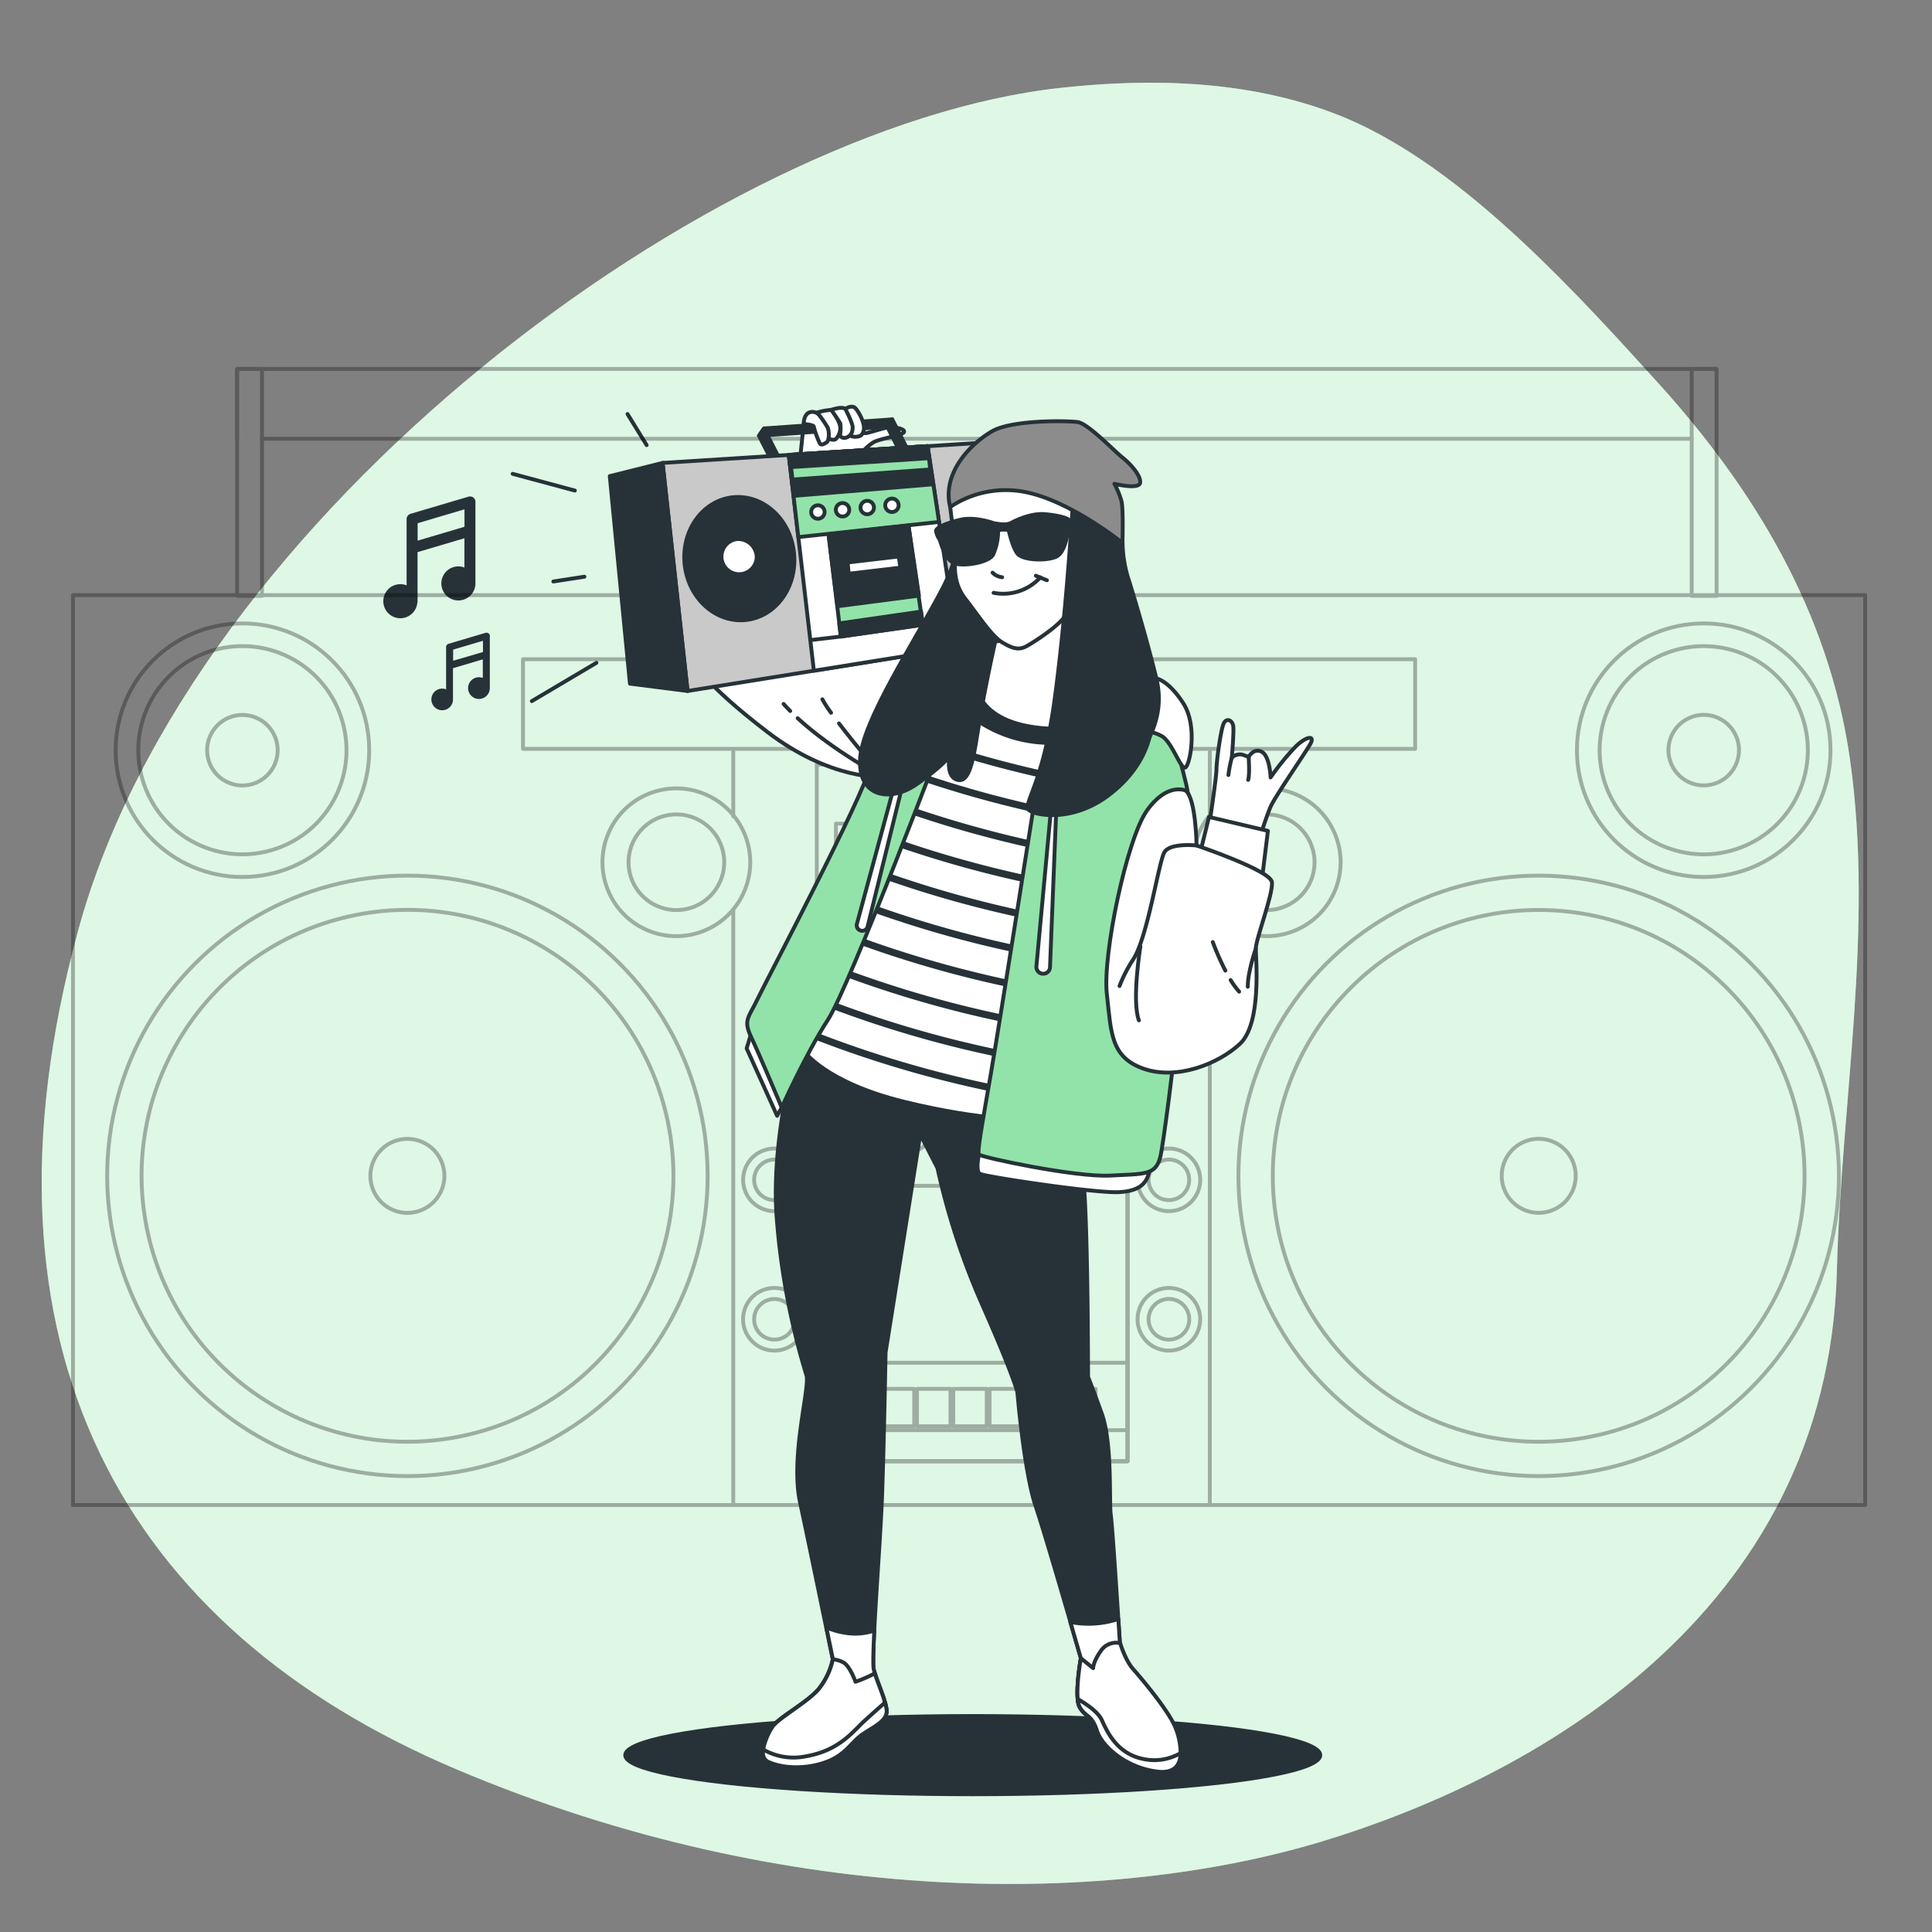 <svg xmlns="http://www.w3.org/2000/svg" viewBox="0 0 500 500"><rect x="0" y="0" width="500" height="500" fill="#808080" stroke="none"/><g id="background-simple"><path d="M394.09,62.65c-15.21-14.21-31.63-26.72-48.54-33.2-22.66-8.68-47.51-9.29-71.08-6.71C184.83,32.53,49.6,133.1,20.23,240.8S31.82,421.47,118.37,458s170,34.71,223.32,18.69S473.06,418.8,475.38,328.91c1.14-44,9.62-88.29,3.41-132.26C473.35,158,453.42,126,429.38,99.4,418.75,87.65,406.84,74.55,394.09,62.65Z" style="fill:#92E3A9"></path><path d="M394.09,62.65c-15.21-14.21-31.63-26.72-48.54-33.2-22.66-8.68-47.51-9.29-71.08-6.71C184.83,32.53,49.6,133.1,20.23,240.8S31.82,421.47,118.37,458s170,34.71,223.32,18.69S473.06,418.8,475.38,328.91c1.14-44,9.62-88.29,3.41-132.26C473.35,158,453.42,126,429.38,99.4,418.75,87.65,406.84,74.55,394.09,62.65Z" style="fill:#fff;opacity:0.7"></path></g><g id="Lines"><line x1="132.68" y1="122.63" x2="148.78" y2="126.96" style="fill:none;stroke:#263238;stroke-linecap:round;stroke-linejoin:round"></line><line x1="151.25" y1="149.25" x2="143.2" y2="150.49" style="fill:none;stroke:#263238;stroke-linecap:round;stroke-linejoin:round"></line><line x1="154.35" y1="171.54" x2="137.63" y2="181.45" style="fill:none;stroke:#263238;stroke-linecap:round;stroke-linejoin:round"></line><line x1="162.4" y1="107.15" x2="167.35" y2="115.2" style="fill:none;stroke:#263238;stroke-linecap:round;stroke-linejoin:round"></line></g><g id="musical-notes"><path d="M123.06,129.91a1.44,1.44,0,0,0-.57-1.15,1.46,1.46,0,0,0-1.26-.22l-15,4.44a1.43,1.43,0,0,0-1,1.36v17.15a4.36,4.36,0,0,0-1.58-.31A4.41,4.41,0,1,0,108,156h.06V142.89l12.13-3.59v7.57a4.49,4.49,0,0,0-1.55-.29,4.41,4.41,0,1,0,4.4,4.4V129.91Zm-2.85,6.42-12.13,3.59v-4.51l12.13-3.6Z" style="fill:#263238"></path><path d="M126.81,164.65a.91.91,0,0,0-1.17-.87l-9.54,2.83a.89.89,0,0,0-.65.87V178.4a2.8,2.8,0,1,0,1.78,2.86h0v-8.33l7.72-2.29v4.82a2.72,2.72,0,0,0-1-.19,2.81,2.81,0,1,0,2.81,2.81V164.65ZM125,168.74,117.27,171v-2.88l7.72-2.29Z" style="fill:#263238"></path></g><g id="Boombox"><g style="opacity:0.3"><circle cx="62.74" cy="194.15" r="32.81" style="fill:none;stroke:#000;stroke-linecap:round;stroke-linejoin:round"></circle><circle cx="62.74" cy="194.15" r="26.94" transform="translate(-42.93 19.61) rotate(-13.28)" style="fill:none;stroke:#000;stroke-linecap:round;stroke-linejoin:round"></circle><circle cx="105.44" cy="304.31" r="77.7" transform="translate(-184.3 163.69) rotate(-45)" style="fill:none;stroke:#000;stroke-linecap:round;stroke-linejoin:round"></circle><circle cx="105.44" cy="304.31" r="68.81" transform="translate(-64.54 30.76) rotate(-12.75)" style="fill:none;stroke:#000;stroke-linecap:round;stroke-linejoin:round"></circle><circle cx="105.44" cy="304.31" r="9.58" transform="translate(-215.58 278.38) rotate(-66.27)" style="fill:none;stroke:#000;stroke-linecap:round;stroke-linejoin:round"></circle><circle cx="62.74" cy="194.15" r="9.13" transform="translate(-140.65 177.82) rotate(-67.5)" style="fill:none;stroke:#000;stroke-linecap:round;stroke-linejoin:round"></circle><circle cx="440.92" cy="194.15" r="32.81" style="fill:none;stroke:#000;stroke-linecap:round;stroke-linejoin:round"></circle><circle cx="440.92" cy="194.15" r="26.94" transform="translate(151.69 579.45) rotate(-76.87)" style="fill:none;stroke:#000;stroke-linecap:round;stroke-linejoin:round"></circle><circle cx="398.21" cy="304.31" r="77.7" transform="translate(-98.55 370.71) rotate(-45)" style="fill:none;stroke:#000;stroke-linecap:round;stroke-linejoin:round"></circle><circle cx="398.21" cy="304.31" r="68.81" transform="translate(-98.55 370.71) rotate(-45)" style="fill:none;stroke:#000;stroke-linecap:round;stroke-linejoin:round"></circle><circle cx="398.21" cy="304.31" r="9.58" transform="translate(-79.77 153.62) rotate(-19.89)" style="fill:none;stroke:#000;stroke-linecap:round;stroke-linejoin:round"></circle><circle cx="440.92" cy="194.15" r="9.13" transform="translate(-40.83 198.63) rotate(-24.3)" style="fill:none;stroke:#000;stroke-linecap:round;stroke-linejoin:round"></circle><rect x="135.35" y="170.6" width="230.89" height="23.21" style="fill:none;stroke:#000;stroke-linecap:round;stroke-linejoin:round"></rect><rect x="18.88" y="154.02" width="463.82" height="235.48" style="fill:none;stroke:#000;stroke-linecap:round;stroke-linejoin:round"></rect><rect x="211.38" y="197.86" width="80.43" height="180.31" style="fill:none;stroke:#000;stroke-linecap:round;stroke-linejoin:round"></rect><rect x="211.38" y="267.87" width="80.43" height="110.3" style="fill:none;stroke:#000;stroke-linecap:round;stroke-linejoin:round"></rect><rect x="211.38" y="259.82" width="80.43" height="110.3" style="fill:none;stroke:#000;stroke-linecap:round;stroke-linejoin:round"></rect><rect x="211.38" y="352.68" width="80.43" height="25.49" style="fill:none;stroke:#000;stroke-linecap:round;stroke-linejoin:round"></rect><rect x="216.34" y="213.16" width="70.51" height="15.44" style="fill:none;stroke:#000;stroke-linecap:round;stroke-linejoin:round"></rect><rect x="221.99" y="281.3" width="58.09" height="25.59" style="fill:none;stroke:#000;stroke-linecap:round;stroke-linejoin:round"></rect><circle cx="235.82" cy="293.06" r="4.84" style="fill:none;stroke:#000;stroke-linecap:round;stroke-linejoin:round"></circle><path d="M271.78,293.06a4.84,4.84,0,1,0-4.84,4.84A4.84,4.84,0,0,0,271.78,293.06Z" style="fill:none;stroke:#000;stroke-linecap:round;stroke-linejoin:round"></path><rect x="218.53" y="359.44" width="8.67" height="9.68" style="fill:none;stroke:#000;stroke-linecap:round;stroke-linejoin:round"></rect><rect x="227.92" y="359.44" width="8.67" height="9.68" style="fill:none;stroke:#000;stroke-linecap:round;stroke-linejoin:round"></rect><rect x="237.31" y="359.44" width="8.67" height="9.68" style="fill:none;stroke:#000;stroke-linecap:round;stroke-linejoin:round"></rect><rect x="246.7" y="359.44" width="8.67" height="9.68" style="fill:none;stroke:#000;stroke-linecap:round;stroke-linejoin:round"></rect><rect x="256.09" y="359.44" width="8.67" height="9.68" style="fill:none;stroke:#000;stroke-linecap:round;stroke-linejoin:round"></rect><rect x="265.48" y="359.44" width="8.67" height="9.68" style="fill:none;stroke:#000;stroke-linecap:round;stroke-linejoin:round"></rect><rect x="274.87" y="359.44" width="8.67" height="9.68" style="fill:none;stroke:#000;stroke-linecap:round;stroke-linejoin:round"></rect><rect x="214.94" y="241.2" width="6.92" height="6.92" style="fill:none;stroke:#000;stroke-linecap:round;stroke-linejoin:round"></rect><rect x="226.01" y="241.2" width="6.92" height="6.92" style="fill:none;stroke:#000;stroke-linecap:round;stroke-linejoin:round"></rect><rect x="237.07" y="241.2" width="6.92" height="6.92" style="fill:none;stroke:#000;stroke-linecap:round;stroke-linejoin:round"></rect><rect x="248.14" y="241.2" width="6.92" height="6.92" style="fill:none;stroke:#000;stroke-linecap:round;stroke-linejoin:round"></rect><rect x="259.2" y="241.2" width="6.92" height="6.92" style="fill:none;stroke:#000;stroke-linecap:round;stroke-linejoin:round"></rect><rect x="270.26" y="241.2" width="6.92" height="6.92" style="fill:none;stroke:#000;stroke-linecap:round;stroke-linejoin:round"></rect><rect x="281.33" y="241.2" width="6.92" height="6.92" style="fill:none;stroke:#000;stroke-linecap:round;stroke-linejoin:round"></rect><line x1="189.77" y1="235.7" x2="189.77" y2="389.18" style="fill:none;stroke:#000;stroke-linecap:round;stroke-linejoin:round"></line><line x1="189.77" y1="194.17" x2="189.77" y2="211.28" style="fill:none;stroke:#000;stroke-linecap:round;stroke-linejoin:round"></line><circle cx="175.04" cy="223.15" r="19.12" transform="translate(-98.48 298.14) rotate(-67.22)" style="fill:none;stroke:#000;stroke-linecap:round;stroke-linejoin:round"></circle><circle cx="175.04" cy="223.15" r="12.38" transform="translate(-33.82 31.29) rotate(-9.32)" style="fill:none;stroke:#000;stroke-linecap:round;stroke-linejoin:round"></circle><line x1="313.1" y1="235.7" x2="313.1" y2="389.18" style="fill:none;stroke:#000;stroke-linecap:round;stroke-linejoin:round"></line><line x1="313.1" y1="194.17" x2="313.1" y2="211.28" style="fill:none;stroke:#000;stroke-linecap:round;stroke-linejoin:round"></line><circle cx="327.83" cy="223.15" r="19.12" transform="translate(-60.83 144.34) rotate(-22.78)" style="fill:none;stroke:#000;stroke-linecap:round;stroke-linejoin:round"></circle><circle cx="327.83" cy="223.15" r="12.38" transform="translate(55.23 511.18) rotate(-80.82)" style="fill:none;stroke:#000;stroke-linecap:round;stroke-linejoin:round"></circle><polyline points="61.36 113.55 61.36 95.48 67.8 95.48 437.81 95.48 444.25 95.48" style="fill:none;stroke:#000;stroke-linecap:round;stroke-linejoin:round"></polyline><line x1="437.81" y1="113.55" x2="67.79" y2="113.55" style="fill:none;stroke:#000;stroke-linecap:round;stroke-linejoin:round"></line><rect x="61.36" y="95.48" width="6.44" height="58.72" style="fill:none;stroke:#000;stroke-linecap:round;stroke-linejoin:round"></rect><rect x="437.81" y="95.48" width="6.44" height="58.73" style="fill:none;stroke:#000;stroke-linecap:round;stroke-linejoin:round"></rect><circle cx="302.51" cy="305.34" r="8.11" style="fill:none;stroke:#000;stroke-linecap:round;stroke-linejoin:round"></circle><circle cx="302.51" cy="305.34" r="5.25" style="fill:none;stroke:#000;stroke-linecap:round;stroke-linejoin:round"></circle><circle cx="302.51" cy="341.43" r="8.11" transform="translate(-83.07 585.19) rotate(-80.76)" style="fill:none;stroke:#000;stroke-linecap:round;stroke-linejoin:round"></circle><path d="M297.26,341.43a5.26,5.26,0,1,1,5.25,5.26A5.25,5.25,0,0,1,297.26,341.43Z" style="fill:none;stroke:#000;stroke-linecap:round;stroke-linejoin:round"></path><circle cx="200.42" cy="305.34" r="8.11" style="fill:none;stroke:#000;stroke-linecap:round;stroke-linejoin:round"></circle><circle cx="200.42" cy="305.34" r="5.25" style="fill:none;stroke:#000;stroke-linecap:round;stroke-linejoin:round"></circle><circle cx="200.42" cy="341.43" r="8.11" transform="translate(-168.77 484.42) rotate(-80.76)" style="fill:none;stroke:#000;stroke-linecap:round;stroke-linejoin:round"></circle><path d="M195.17,341.43a5.25,5.25,0,1,1,5.25,5.26A5.25,5.25,0,0,1,195.17,341.43Z" style="fill:none;stroke:#000;stroke-linecap:round;stroke-linejoin:round"></path></g></g><g id="Shadow"><ellipse cx="251.75" cy="454.23" rx="89.94" ry="10.12" style="fill:#263238;stroke:#263238;stroke-linecap:round;stroke-linejoin:round"></ellipse></g><g id="Character"><path d="M299.42,458.47c-8-1-14.25-6.48-15.55-10.62s-2.85-3.37-4.41-6,.27-12.7.27-12.7S271,398.65,268,389.72s-4.7-29.38-4.7-29.38-.94-4.23-9.16-22.8a186.22,186.22,0,0,1-11.52-35.24l-4.46-8.7L229.19,350s-.47,25.85-.95,38.07S225.43,429,226.12,432c.08.33.18.67.29,1,.9,3,2.8,7,3,9.53.24,2.83-3.3,4.23-6.35,6.35s-4.23,5.41-9.87,7.28-11.28,1.18-14.33-.23-.47-6.58.94-8.94S209.2,440.48,212,437a18.52,18.52,0,0,0,3.52-7.52s-5.87-28.67-8.46-40.65,2.59-29.61,1.65-32.9a188.61,188.61,0,0,1-7.76-41.6c-1.4-21.38,5.88-45.59,5.88-45.59l2.82-5.17L275,279.27A189.16,189.16,0,0,1,280.18,303c1.41,10.81,1.41,53.35,1.41,53.35s.7,1.64,3.52,9.4,1.88,23,2.36,26.31,2.36,33.25,2.36,33.25,1.29,4.4,3.37,6.73,9.06,10.63,10.88,15S307.44,459.51,299.42,458.47Z" style="fill:#263238;stroke:#263238;stroke-linecap:round;stroke-linejoin:round"></path><path d="M213.2,456.22c5.64-1.87,6.82-5.17,9.87-7.28s6.59-3.52,6.35-6.35c-.21-2.52-2.11-6.52-3-9.53-.11-.37-.21-.71-.29-1-.23-1-.12-4.92.14-10.11-4.48,1.62-9,.64-12.41-.77l1.7,8.29A18.52,18.52,0,0,1,212,437c-2.83,3.53-10.81,7.76-12.22,10.1s-4,7.53-.94,8.94S207.57,458.11,213.2,456.22Z" style="fill:#fff;stroke:#263238;stroke-linecap:round;stroke-linejoin:round"></path><path d="M279.73,429.19s-1.82,10.11-.27,12.7,3.12,1.81,4.41,6,7.52,9.59,15.55,10.62,6.47-7,4.66-11.4-8.81-12.7-10.88-15-3.37-6.73-3.37-6.73-.16-2.62-.41-6.39a24.4,24.4,0,0,1-12.42.78C278.59,425.21,279.73,429.19,279.73,429.19Z" style="fill:#fff;stroke:#263238;stroke-linecap:round;stroke-linejoin:round"></path><path d="M223.07,448.94c-3,2.11-4.23,5.41-9.87,7.28s-11.28,1.18-14.33-.23c-1.27-.59-1.56-1.82-1.37-3.23a16.81,16.81,0,0,1,2.31-5.71c1.41-2.34,9.39-6.57,12.22-10.1a18.52,18.52,0,0,0,3.52-7.52,7,7,0,0,1,2.56.73c1.77.76,3.29,5.08,3.29,5.08a33.62,33.62,0,0,0,5-2.18c.69,2.3,2,5.18,2.61,7.54a11.29,11.29,0,0,1,.4,2C229.66,445.42,226.12,446.82,223.07,448.94Z" style="fill:#fff;stroke:#263238;stroke-linecap:round;stroke-linejoin:round"></path><path d="M305.54,453.69c-.06,3-1.51,5.38-6.12,4.78-8-1-14.25-6.48-15.55-10.62s-2.85-3.37-4.41-6a5.49,5.49,0,0,1-.55-2.15c-.38-3.89.82-10.55.82-10.55l3.17,2.57s0-1.68,2-4.47a4.74,4.74,0,0,1,5-2s1.29,4.4,3.37,6.73,9.06,10.63,10.88,15A17.88,17.88,0,0,1,305.54,453.69Z" style="fill:#fff;stroke:#263238;stroke-linecap:round;stroke-linejoin:round"></path><path d="M223.07,448.94c-3,2.11-4.23,5.41-9.87,7.28s-11.28,1.18-14.33-.23c-1.27-.59-1.56-1.82-1.37-3.23a15.83,15.83,0,0,0,11.22,1.74c8.62-1.51,12.17-6.59,15-9.13,1.64-1.5,3.82-3.44,5.34-4.77a11.29,11.29,0,0,1,.4,2C229.66,445.42,226.12,446.82,223.07,448.94Z" style="fill:#fff;stroke:#263238;stroke-linecap:round;stroke-linejoin:round"></path><path d="M305.54,453.69c-.06,3-1.51,5.38-6.12,4.78-8-1-14.25-6.48-15.55-10.62s-2.85-3.37-4.41-6a5.49,5.49,0,0,1-.55-2.15c1.87,1.08,5.24,3.26,6.23,5.43,1.4,3.08,3.91,8.67,10.63,10.07A13.53,13.53,0,0,0,305.54,453.69Z" style="fill:#fff;stroke:#263238;stroke-linecap:round;stroke-linejoin:round"></path><path d="M228.36,201.06S215,202,198.49,189.35s-18.88-17.93-18.88-17.93l66.2-11Z" style="fill:#fff;stroke:#263238;stroke-linecap:round;stroke-linejoin:round"></path><path d="M215.08,184.46a29.06,29.06,0,0,1-2.25-3.48" style="fill:none;stroke:#263238;stroke-linecap:round;stroke-linejoin:round"></path><path d="M206.43,185.87c9.13,8.42,21.93,15.19,21.93,15.19s-6.55-7.73-11.23-13.84" style="fill:none;stroke:#263238;stroke-linecap:round;stroke-linejoin:round"></path><path d="M202.79,182.18c.55.62,1.12,1.23,1.72,1.83" style="fill:none;stroke:#263238;stroke-linecap:round;stroke-linejoin:round"></path><path d="M236.73,181.94,208.05,272s5.5,8.13,26,13.15,32.27,4.54,32.27,4.54l13.14-111.61-39.2-5.5Z" style="fill:#fff;stroke:#263238;stroke-linecap:round;stroke-linejoin:round"></path><path d="M274.47,221l.21-1.82A288.05,288.05,0,0,1,229,206.38l-.56,1.74A290,290,0,0,0,274.47,221Z" style="fill:#263238"></path><path d="M273.4,230l.21-1.83A287.23,287.23,0,0,1,226.21,215l-.56,1.75A289.16,289.16,0,0,0,273.4,230Z" style="fill:#263238"></path><path d="M275.53,211.87l.22-1.83a287.3,287.3,0,0,1-44.05-12.28l-.56,1.74A289.21,289.21,0,0,0,275.53,211.87Z" style="fill:#263238"></path><path d="M272.33,239.1l.21-1.82a286.36,286.36,0,0,1-49.07-13.67l-.56,1.75A288.69,288.69,0,0,0,272.33,239.1Z" style="fill:#263238"></path><path d="M234.44,189.13l-.56,1.75a289,289,0,0,0,42.72,11.9l.22-1.82A286.87,286.87,0,0,1,234.44,189.13Z" style="fill:#263238"></path><path d="M271.26,248.18l.21-1.83a286.82,286.82,0,0,1-50.75-14.12l-.55,1.74A287.93,287.93,0,0,0,271.26,248.18Z" style="fill:#263238"></path><path d="M270.19,257.24l.21-1.81A286.18,286.18,0,0,1,218,240.84l-.55,1.75A288.68,288.68,0,0,0,270.19,257.24Z" style="fill:#263238"></path><path d="M268.06,275.38l.21-1.83a286.34,286.34,0,0,1-55.77-15.5L212,259.8A288.61,288.61,0,0,0,268.06,275.38Z" style="fill:#263238"></path><path d="M267,284.44l.21-1.82a285.8,285.8,0,0,1-57.43-16l-.56,1.75A287.79,287.79,0,0,0,267,284.44Z" style="fill:#263238"></path><path d="M269.12,266.31l.22-1.82a286.34,286.34,0,0,1-54.1-15l-.55,1.74A287.73,287.73,0,0,0,269.12,266.31Z" style="fill:#263238"></path><path d="M249.79,184.09a33.56,33.56,0,0,0,26,7.92c15.83-2,8.91-26.39,8.91-26.39L254.08,164Z" style="fill:#263238;stroke:#263238;stroke-linecap:round;stroke-linejoin:round"></path><path d="M254.42,158.52l-1.92,18.16s0,12.19,22.47,11.95.72-32.5.72-32.5S259.67,159,254.42,158.52Z" style="fill:#fff;stroke:#263238;stroke-linecap:round;stroke-linejoin:round"></path><path d="M208,109.73l-.87,8.33,15.72-.69A13.1,13.1,0,0,1,226,114.5c1.65-1,7.21-1.73,7.9-2.6s-2.69-1.74-5.38-1-3.73,1.12-4.51,1.21-2.52-2.69-2.52-2.69Z" style="fill:#fff;stroke:#263238;stroke-linecap:round;stroke-linejoin:round"></path><polygon points="235.53 117.61 230.89 108.47 229.58 110.35 234.08 119.21 235.53 117.61" style="fill:#263238;stroke:#263238;stroke-linecap:round;stroke-linejoin:round"></polygon><polygon points="197.73 110.88 230.54 108.56 229.67 110.44 196.42 112.77 197.73 110.88" style="fill:#263238;stroke:#263238;stroke-linecap:round;stroke-linejoin:round"></polygon><polygon points="202.38 120.02 197.73 110.88 196.42 112.77 200.92 121.62 202.38 120.02" style="fill:#263238;stroke:#263238;stroke-linecap:round;stroke-linejoin:round"></polygon><polygon points="171.48 119.8 177.94 178.83 270.19 164.01 264.36 113.93 171.48 119.8" style="fill:#c9c9c9;stroke:#263238;stroke-linecap:round;stroke-linejoin:round"></polygon><polygon points="210.63 173.58 247.95 167.59 240.06 115.46 204.13 117.73 210.63 173.58" style="fill:#fff;stroke:#263238;stroke-linecap:round;stroke-linejoin:round"></polygon><ellipse cx="191.34" cy="144.56" rx="14.23" ry="15.97" transform="translate(-14.41 21.38) rotate(-6.16)" style="fill:#263238;stroke:#263238;stroke-linecap:round;stroke-linejoin:round"></ellipse><path d="M195.84,144.07a4.56,4.56,0,1,1-5-4.57A4.83,4.83,0,0,1,195.84,144.07Z" style="fill:#fff;stroke:#263238;stroke-linecap:round;stroke-linejoin:round"></path><polygon points="240.06 115.46 204.13 117.73 206.6 139 243.03 135.08 240.06 115.46" style="fill:#92E3A9;stroke:#263238;stroke-linecap:round;stroke-linejoin:round"></polygon><polygon points="205.56 128.32 241.37 125.34 240.06 115.46 204.13 117.73 205.56 128.32" style="fill:#263238;stroke:#263238;stroke-linecap:round;stroke-linejoin:round"></polygon><polygon points="214.42 138.31 217.62 164.74 238.81 161.69 235.11 136.02 214.42 138.31" style="fill:#92E3A9;stroke:#263238;stroke-linecap:round;stroke-linejoin:round"></polygon><polygon points="216.75 156.9 237.82 154.15 235.11 136.02 214.42 138.31 216.75 156.9" style="fill:#263238;stroke:#263238;stroke-linecap:round;stroke-linejoin:round"></polygon><polygon points="217.62 164.74 217.19 161.33 238.38 158.28 238.81 161.69 217.62 164.74" style="fill:#263238;stroke:#263238;stroke-linecap:round;stroke-linejoin:round"></polygon><polygon points="219.36 145.57 219.65 148.48 233.03 146.91 232.59 144.01 219.36 145.57" style="fill:#fff;stroke:#263238;stroke-linecap:round;stroke-linejoin:round"></polygon><polygon points="171.48 119.8 157.81 123.22 163.03 176.93 177.94 178.83 171.48 119.8" style="fill:#263238;stroke:#263238;stroke-linecap:round;stroke-linejoin:round"></polygon><circle cx="211.67" cy="132.51" r="1.74" style="fill:#fff;stroke:#263238;stroke-linecap:round;stroke-linejoin:round"></circle><circle cx="218.05" cy="131.93" r="1.74" style="fill:#fff;stroke:#263238;stroke-linecap:round;stroke-linejoin:round"></circle><circle cx="224.44" cy="131.35" r="1.74" style="fill:#fff;stroke:#263238;stroke-linecap:round;stroke-linejoin:round"></circle><circle cx="230.83" cy="130.77" r="1.74" style="fill:#fff;stroke:#263238;stroke-linecap:round;stroke-linejoin:round"></circle><path d="M208,109.73s-.08-3,2.09-3.13,3.56,2.87,4.16,4.08.26,3.47-.34,3.82-1.31.87-1.74.26a23.75,23.75,0,0,1-1.56-4.34C210.52,109.9,208,109.73,208,109.73Z" style="fill:#fff;stroke:#263238;stroke-linecap:round;stroke-linejoin:round"></path><path d="M211.47,106.77a16.24,16.24,0,0,1,3.65-.69c.61.17,2.26,3.3,2.35,4.52a4.23,4.23,0,0,1-1.13,3c-.52.52-1.91-.09-1.91-.09a6.47,6.47,0,0,0-.18-2.78A29.58,29.58,0,0,0,211.47,106.77Z" style="fill:#fff;stroke:#263238;stroke-linecap:round;stroke-linejoin:round"></path><path d="M215.12,106.08s2.78-1,3.65-.26,2.26,4.43,2,5.38a2.62,2.62,0,0,1-1.91,2.09,1.42,1.42,0,0,1-1.47-.52,11.59,11.59,0,0,0,.09-3.13C217.2,109,215.12,106.08,215.12,106.08Z" style="fill:#fff;stroke:#263238;stroke-linecap:round;stroke-linejoin:round"></path><path d="M218.77,105.82s1.73-1.22,2.69-.09,2.43,3.91,2.08,5.56-1.21,1.65-2,1.74a3,3,0,0,1-1.48-.26,4.12,4.12,0,0,0,.61-2.26C220.59,109.29,218.77,105.82,218.77,105.82Z" style="fill:#fff;stroke:#263238;stroke-linecap:round;stroke-linejoin:round"></path><polygon points="194.91 265.83 193.23 271.32 201.12 288.77 202.31 286.62 194.91 265.83" style="fill:#fff;stroke:#263238;stroke-linecap:round;stroke-linejoin:round"></polygon><path d="M244.62,189.83S220,255.07,214.26,263.92s-11.95,22.7-11.95,22.7-5.73-13.62-7.88-18.16-.72-5,1.67-10,27.25-52.1,29.16-60.23,4.54-14.1,11.47-16.25S244.62,189.83,244.62,189.83Z" style="fill:#92E3A9;stroke:#263238;stroke-linecap:round;stroke-linejoin:round"></path><path d="M231.47,203.21l-9.7,35.88a1.43,1.43,0,0,0,1.59,1.79h0a1.43,1.43,0,0,0,1.17-1.07L233.62,203Z" style="fill:#fff;stroke:#263238;stroke-linecap:round;stroke-linejoin:round"></path><path d="M253.35,298.78s-.95,4.27.24,5,29.42,5,35.82,4.75,7.59-3.09,8.07-5.7,5,0-12.34-2.37-28.71-4.27-28.71-4.27A5.12,5.12,0,0,0,253.35,298.78Z" style="fill:#fff;stroke:#263238;stroke-linecap:round;stroke-linejoin:round"></path><path d="M268.06,205.3s-9.25,58.84-11.63,72.6-3.56,20.17-3.08,20.88,24.91,5.93,33.93,5.46,11.86,0,13.05-5,10.91-78.54,6.64-96.33-5.93-18-17.08-18S268.06,205.3,268.06,205.3Z" style="fill:#92E3A9;stroke:#263238;stroke-linecap:round;stroke-linejoin:round"></path><path d="M272,209.35,268.23,250A1.75,1.75,0,0,0,270,252h0a1.74,1.74,0,0,0,1.74-1.68l1.64-41.3Z" style="fill:#fff;stroke:#263238;stroke-linecap:round;stroke-linejoin:round"></path><path d="M294.87,189.17a11,11,0,0,1,5.93,1.42c2.61,1.66,4.75,8.54,5.93,8.07s3.32-10.68-.47-16.61-8.07-8.07-10.2-5.7S292.19,187.65,294.87,189.17Z" style="fill:#fff;stroke:#263238;stroke-linecap:round;stroke-linejoin:round"></path><path d="M247.5,130.25s3.36,8.79-3.67,22.22-21,34.54-21.27,44.29,8,10.71,14.39,6.39,8.8-7.35,8.8-7.35-1.12,5.43,2.23,6.07,4.16-7,5.6-15.82,4.8-23.83,5-24.62-5.12-4.16-6.88-11.68,2.08-16.62,1.44-19.34S248.14,129.13,247.5,130.25Z" style="fill:#263238;stroke:#263238;stroke-linecap:round;stroke-linejoin:round"></path><path d="M245.9,131.22s.83,6.35,1.17,10.06-1,8.81,2.67,13.56,6.95,9.85,9.74,11.48,4.28,2,6.37.81,8.11-5.1,9.74-7.65,4.29-17.62,3.94-22.6a18.27,18.27,0,0,0-3.83-9.16s-10.89-6.26-17.85-4.75S245.9,131.22,245.9,131.22Z" style="fill:#fff;stroke:#263238;stroke-linecap:round;stroke-linejoin:round"></path><path d="M256.88,148.21a4.13,4.13,0,0,0,2.47,1.18" style="fill:none;stroke:#263238;stroke-linecap:round;stroke-linejoin:round"></path><path d="M257.14,153.42a13,13,0,0,0,12.1-4" style="fill:none;stroke:#263238;stroke-linecap:round;stroke-linejoin:round"></path><line x1="268.07" y1="149" x2="270.94" y2="150.17" style="fill:none;stroke:#263238;stroke-linecap:round;stroke-linejoin:round"></line><path d="M277.72,129.13s-1.6,28.62-4.8,52-8.95,27.34-6.23,28.78,11.67,2.4,20.3-4.16,10.08-13.59,10.56-15,3.67-7,1.75-15-5.11-19-7-25.1a33,33,0,0,1-1.78-10.05s0-7.69-3.66-10.25S277.72,129.13,277.72,129.13Z" style="fill:#263238;stroke:#263238;stroke-linecap:round;stroke-linejoin:round"></path><path d="M245.9,131.22a25.84,25.84,0,0,1,19.88-3.79c11.63,2.48,24.71,13.07,24.71,13.07s.26-8.76-.26-10.85a22.37,22.37,0,0,0-1.83-4.44s6.4,1.57,6.67-.27-2.62-5-4.58-6.53-8.89-8.76-11.51-9.16-17-.65-22.23,2.36S243.68,122.2,245.9,131.22Z" style="fill:#8c8c8c;stroke:#263238;stroke-linecap:round;stroke-linejoin:round"></path><path d="M277,135c-.12-.78-2.62-1.6-6.63-1.94s-8.54,2.18-8.54,2.18c-1.39.77-3.06.39-4.55.19,0,0-4.84-1.83-8.76-.91s-6.28,2.09-6.28,2.88a5.57,5.57,0,0,0,.92,2.22c.26.52,1.43,5.62,4.18,6.28s8.63-.4,9.68-2.36a15,15,0,0,0,1.3-6.14c0-.46,2.69-.41,2.76-.07,0,0,.87,4.1,2.19,5.89s7.29,2,9.91.93,3.05-6.26,3.23-6.82A5.6,5.6,0,0,0,277,135Z" style="fill:#263238;stroke:#263238;stroke-linecap:round;stroke-linejoin:round"></path><path d="M288.9,257.49a32.54,32.54,0,0,0-1.21,4.64" style="fill:#fff;stroke:#263238;stroke-linecap:round;stroke-linejoin:round"></path><path d="M312.92,213.7s1.9-12.5,1.9-14.58,1.13-10.41,1.89-11.93,2.27-.76,2.46.76-.38,8.14-.38,8.14a3,3,0,0,1,2.84-.76l1.52.57s1.32-2.46,3.41-1.32,2.27,6.62,2.27,6.62a64.38,64.38,0,0,1,6.63-8.14c2.84-2.65,4.73-2.65,3.78-.76s-9.27,13.83-10.41,16.48-2.65,7.57-2.65,7.57Z" style="fill:#fff;stroke:#263238;stroke-linecap:round;stroke-linejoin:round"></path><path d="M323.15,195.9s.33,4.68-.13,5.93" style="fill:none;stroke:#263238;stroke-linecap:round;stroke-linejoin:round"></path><path d="M318.79,196.09a31.86,31.86,0,0,0-.88,4.49" style="fill:none;stroke:#263238;stroke-linecap:round;stroke-linejoin:round"></path><polygon points="310.65 220.52 312.89 211.43 328.13 215.03 326.51 228.28 310.65 220.52" style="fill:#fff;stroke:#263238;stroke-linecap:round;stroke-linejoin:round"></polygon><path d="M306.86,204.61s-4.73-2.27-10,5.11-11.55,37.5-10.41,47.53.94,16.28,9.46,19.31,19.32-1.13,25-6.43S325,248,325,245.51s4.55-14.2,4.17-17.23-19.5-9.47-19.5-9.47S309.52,206.69,306.86,204.61Z" style="fill:#fff;stroke:#263238;stroke-linecap:round;stroke-linejoin:round"></path><path d="M309.71,218.81s-6.82-.75-8.34,1.71-4.35,22.15-8.14,27.83a37.41,37.41,0,0,0-3.5,6.83" style="fill:#fff;stroke:#263238;stroke-linecap:round;stroke-linejoin:round"></path><path d="M295.13,244.94s-2.28,14.2-.38,19.13" style="fill:none;stroke:#263238;stroke-linecap:round;stroke-linejoin:round"></path><path d="M318.49,253.64a20.92,20.92,0,0,0,2.2,3" style="fill:none;stroke:#263238;stroke-linecap:round;stroke-linejoin:round"></path><path d="M313.87,243.81a70.81,70.81,0,0,0,3.25,7.38" style="fill:none;stroke:#263238;stroke-linecap:round;stroke-linejoin:round"></path><path d="M325,245.51s-2.08,5.87-2.08,9.85" style="fill:none;stroke:#263238;stroke-linecap:round;stroke-linejoin:round"></path><line x1="209.82" y1="165.65" x2="217.62" y2="164.73" style="fill:none;stroke:#263238;stroke-linecap:round;stroke-linejoin:round"></line><polygon points="204.72 120.89 240.43 118.58 240.74 121.5 205.1 124.11 204.72 120.89" style="fill:#92E3A9;stroke:#263238;stroke-linecap:round;stroke-linejoin:round"></polygon></g></svg>